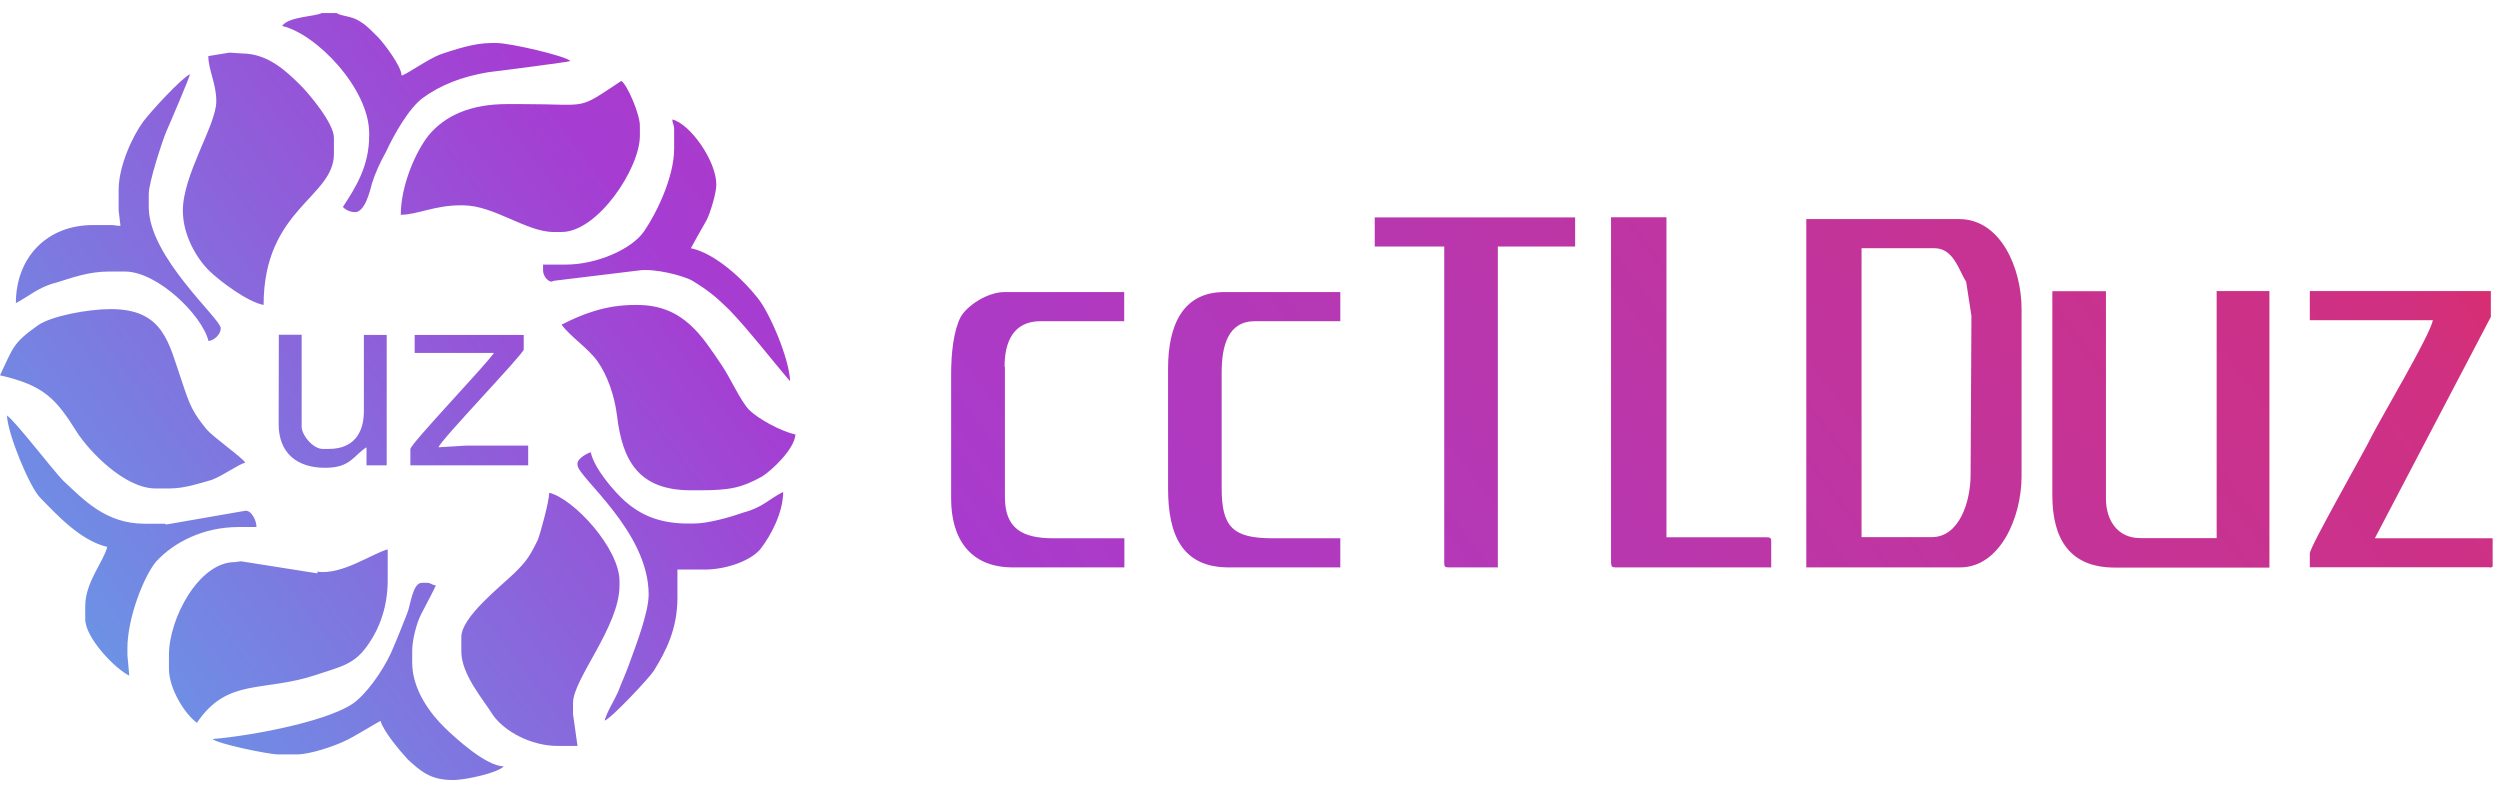 <svg width="145" height="46" viewBox="0 0 145 46" fill="none" xmlns="http://www.w3.org/2000/svg">
<path fill-rule="evenodd" clip-rule="evenodd" d="M19.521 0.758H18.657C18.302 0.96 16.719 0.96 16.363 1.507C18.35 1.958 21.412 5.144 21.412 7.726V7.879C21.412 9.674 20.596 10.912 19.886 12.006C20.039 12.16 20.289 12.304 20.596 12.304C21.152 12.304 21.46 11.114 21.565 10.663C21.767 10.02 22.074 9.367 22.381 8.82C22.842 7.822 23.705 6.286 24.521 5.682C25.538 4.933 26.815 4.434 28.341 4.184C28.802 4.136 33.034 3.589 33.082 3.541C32.823 3.244 29.569 2.495 28.802 2.495H28.494C27.477 2.495 26.354 2.889 25.587 3.138C24.876 3.388 23.648 4.28 23.293 4.386C23.293 3.839 22.218 2.447 21.92 2.15C21.565 1.804 21.306 1.507 20.903 1.257C20.394 0.912 19.828 0.96 19.521 0.758ZM23.907 37.785C23.907 37.084 24.166 36.144 24.416 35.645C24.569 35.347 25.231 34.099 25.279 33.955C24.972 33.907 25.02 33.802 24.723 33.802H24.473C23.917 33.802 23.811 35.145 23.609 35.596C23.35 36.239 23.101 36.892 22.842 37.487C22.439 38.533 21.517 39.925 20.701 40.626C19.425 41.768 14.684 42.67 12.342 42.862C12.496 43.111 15.557 43.754 16.114 43.754H17.237C18.005 43.754 19.425 43.255 19.934 43.006C20.442 42.804 21.92 41.864 22.074 41.816C22.227 42.411 23.245 43.61 23.657 44.052C24.368 44.695 24.934 45.242 26.258 45.242C27.074 45.242 28.955 44.791 29.214 44.445C28.197 44.445 26.412 42.804 25.798 42.209C24.982 41.413 23.907 40.021 23.907 38.428V37.785ZM33.236 40.77C33.236 39.378 35.932 36.345 35.932 33.955V33.706C35.932 31.815 33.284 28.926 31.854 28.581C31.854 29.08 31.345 30.923 31.191 31.316C30.731 32.257 30.529 32.564 29.819 33.255C29.051 34.003 26.757 35.788 26.757 36.94V37.785C26.757 39.128 28.034 40.568 28.59 41.47C29.253 42.411 30.779 43.265 32.362 43.265H33.495L33.236 41.422V40.77ZM3.666 27.88C2.956 27.132 0.864 24.396 0.403 24.099C0.451 25.193 1.728 28.283 2.342 28.878C3.311 29.877 4.684 31.364 6.219 31.719C6.018 32.564 4.943 33.763 4.943 35.155V35.904C4.943 36.998 6.68 38.792 7.496 39.186L7.39 37.986V37.583C7.39 35.894 8.311 33.456 9.069 32.554C10.087 31.46 11.776 30.567 13.859 30.567H14.876C14.876 30.174 14.569 29.569 14.214 29.627L9.626 30.424L9.578 30.376H8.359C6.114 30.366 4.847 28.974 3.666 27.88ZM11.421 41.921C13.206 39.282 15.241 40.174 18.35 39.138C19.828 38.639 20.596 38.543 21.412 37.295C22.026 36.403 22.487 35.155 22.487 33.658V31.863C21.565 32.113 19.838 33.36 18.408 33.159V33.255L13.974 32.554L13.619 32.602C11.526 32.602 9.799 35.884 9.799 37.977V38.773C9.789 39.925 10.711 41.413 11.421 41.921ZM45.424 28.533C44.608 28.936 44.253 29.425 43.13 29.723C42.42 29.973 41.096 30.366 40.222 30.366H39.915C38.236 30.366 37.161 29.867 36.249 29.07C35.635 28.523 34.464 27.18 34.263 26.23C33.955 26.326 33.495 26.633 33.495 26.872V26.968C33.495 27.669 37.622 30.798 37.622 34.483C37.622 35.529 36.854 37.516 36.547 38.361C36.345 38.956 36.086 39.503 35.837 40.155C35.635 40.606 35.174 41.345 35.069 41.796C35.424 41.7 37.669 39.311 37.919 38.908C38.629 37.766 39.291 36.47 39.291 34.675V33.034H40.885C42.161 33.034 43.639 32.487 44.148 31.786C44.704 31.067 45.424 29.723 45.424 28.533ZM79.735 14.3H83.766V32.66C83.766 32.861 83.814 32.909 84.025 32.909H86.875V14.3H91.357V12.611H79.735V14.3ZM107.97 14.396H112.202C113.325 14.396 113.632 15.74 114.036 16.335L114.343 18.321L114.295 27.525C114.295 29.118 113.632 31.153 112.049 31.153H107.97V14.396ZM113.68 32.909C116.022 32.909 117.251 29.973 117.251 27.631V17.928C117.251 15.538 116.032 12.707 113.632 12.707H104.765V32.909H113.68ZM58.265 21.268C58.265 19.828 58.774 18.628 60.358 18.628H65.204V16.939H58.275C57.258 16.939 56.087 17.736 55.722 18.379C55.309 19.175 55.166 20.471 55.166 21.709V28.926C55.166 31.268 56.288 32.909 58.736 32.909H65.214V31.22H61.087C59.254 31.22 58.285 30.625 58.285 28.83V21.268H58.265ZM93.449 32.66C93.449 32.861 93.497 32.909 93.708 32.909H102.73V31.412C102.73 31.21 102.682 31.163 102.471 31.163H96.655V12.601H93.44V32.66H93.449ZM119.036 28.734C119.036 31.268 120.053 32.919 122.654 32.919H131.627V16.882H128.566V31.21H124.132C122.808 31.21 122.145 30.164 122.145 28.926V16.891H119.036V28.734ZM32.573 18.83C33.082 19.531 34.099 20.174 34.666 20.97C35.222 21.767 35.635 22.909 35.788 24.108C36.096 26.748 37.065 28.437 40.069 28.437H40.578C42.363 28.437 43.025 28.283 44.196 27.64C44.752 27.295 46.086 26.047 46.134 25.203C45.271 25.001 43.994 24.31 43.438 23.763C42.929 23.216 42.363 21.92 41.854 21.172C40.731 19.531 39.666 17.688 36.959 17.688H36.854C35.126 17.678 33.754 18.225 32.573 18.83ZM0 21.767C2.601 22.362 3.263 23.158 4.482 25.097C5.192 26.191 7.236 28.331 9.021 28.331H9.837C10.701 28.331 11.574 28.034 12.285 27.832C12.947 27.583 13.811 26.94 14.223 26.834C14.118 26.585 12.342 25.337 11.977 24.895C11.162 23.897 11.008 23.504 10.547 22.112C9.78 19.924 9.53 17.928 6.421 17.928C5.096 17.928 2.956 18.331 2.188 18.878C0.71 19.924 0.768 20.174 0 21.767ZM67.748 21.364V28.331C67.748 31.019 68.563 32.909 71.26 32.909H77.738V31.22H73.813C71.519 31.22 70.857 30.577 70.857 28.331V21.613C70.857 20.068 71.212 18.628 72.796 18.628H77.738V16.939H71.011C68.563 16.939 67.748 18.926 67.748 21.364ZM16.162 24.598C16.162 26.239 17.179 27.132 18.859 27.132C20.337 27.132 20.49 26.431 21.258 25.942V26.988H22.429V19.425H21.105V23.849C21.105 25.193 20.442 26.038 19.07 26.038H18.715C18.158 26.038 17.496 25.241 17.496 24.742V19.415H16.172L16.162 24.598ZM39.1 7.476V8.628C39.1 10.269 38.082 12.361 37.362 13.408C36.652 14.454 34.608 15.346 32.823 15.346H31.498V15.692C31.498 15.989 31.758 16.335 32.007 16.335L32.113 16.287L37.007 15.692C37.929 15.538 39.656 15.989 40.165 16.287C41.134 16.882 41.537 17.227 42.305 17.976C43.015 18.724 43.428 19.224 44.09 20.02C44.292 20.27 45.722 22.007 45.827 22.112C45.779 20.769 44.608 18.081 43.946 17.285C43.13 16.239 41.499 14.694 40.069 14.396C40.069 14.396 40.837 13.004 40.99 12.755C41.192 12.352 41.547 11.21 41.547 10.711C41.547 9.319 40.021 7.179 38.994 6.929C39.004 7.179 39.1 7.227 39.1 7.476ZM24.061 20.471H28.648C28.139 21.22 23.801 25.75 23.801 26.047V26.988H30.635V25.846H27.017L25.433 25.942C25.587 25.491 30.376 20.519 30.376 20.27V19.425H24.051V20.471H24.061ZM144.574 32.861V31.22H137.741L144.469 18.379V16.882H133.969V18.571H141.11C140.908 19.511 138.202 24.041 137.539 25.337C137.136 26.181 133.969 31.71 133.969 32.103V32.9H144.315C144.622 32.909 144.373 32.957 144.574 32.861ZM6.881 11.018V12.208L6.987 13.1C6.728 13.1 6.68 13.052 6.43 13.052H5.403C2.706 13.052 0.921 14.943 0.921 17.582C1.689 17.179 2.246 16.642 3.263 16.392C4.232 16.095 5.144 15.749 6.325 15.749H7.246C9.137 15.749 11.728 18.283 12.093 19.78C12.448 19.732 12.803 19.387 12.803 19.032C12.803 18.485 8.628 14.905 8.628 12.016V11.267C8.628 10.567 9.396 8.235 9.645 7.63C9.847 7.179 11.018 4.444 11.018 4.3C10.461 4.597 8.772 6.44 8.321 7.035C7.697 7.879 6.881 9.617 6.881 11.018ZM12.083 3.253C12.083 4.05 12.544 4.847 12.544 5.845V5.893C12.544 7.236 10.605 10.125 10.605 12.217C10.605 13.657 11.421 15.001 12.131 15.701C12.745 16.296 14.319 17.496 15.289 17.688C15.289 12.112 19.367 11.469 19.367 8.926V7.985C19.367 7.14 17.889 5.394 17.381 4.895C16.613 4.146 15.548 3.1 14.022 3.1L13.312 3.052L12.083 3.253ZM30.28 6.037H29.416C27.324 6.037 25.846 6.68 24.876 7.831C24.108 8.782 23.245 10.768 23.245 12.457C24.166 12.457 25.231 11.91 26.661 11.91H26.863C28.648 11.91 30.529 13.456 32.113 13.456H32.573C34.666 13.456 37.113 9.77 37.113 7.879V7.284C37.113 6.641 36.403 4.943 36.038 4.693C33.389 6.44 34.263 6.037 30.28 6.037Z" fill="url(#paint0_linear_2133_297)"/>
<defs>
<linearGradient id="paint0_linear_2133_297" x1="-7.478" y1="82.734" x2="181.812" y2="-59.959" gradientUnits="userSpaceOnUse">
<stop stop-color="#36E2F7"/>
<stop offset="0.329" stop-color="#A63CD2"/>
<stop offset="0.659" stop-color="#D03080"/>
<stop offset="0.769" stop-color="#FA232E"/>
<stop offset="1" stop-color="#FA232E"/>
</linearGradient>
</defs>
</svg>
